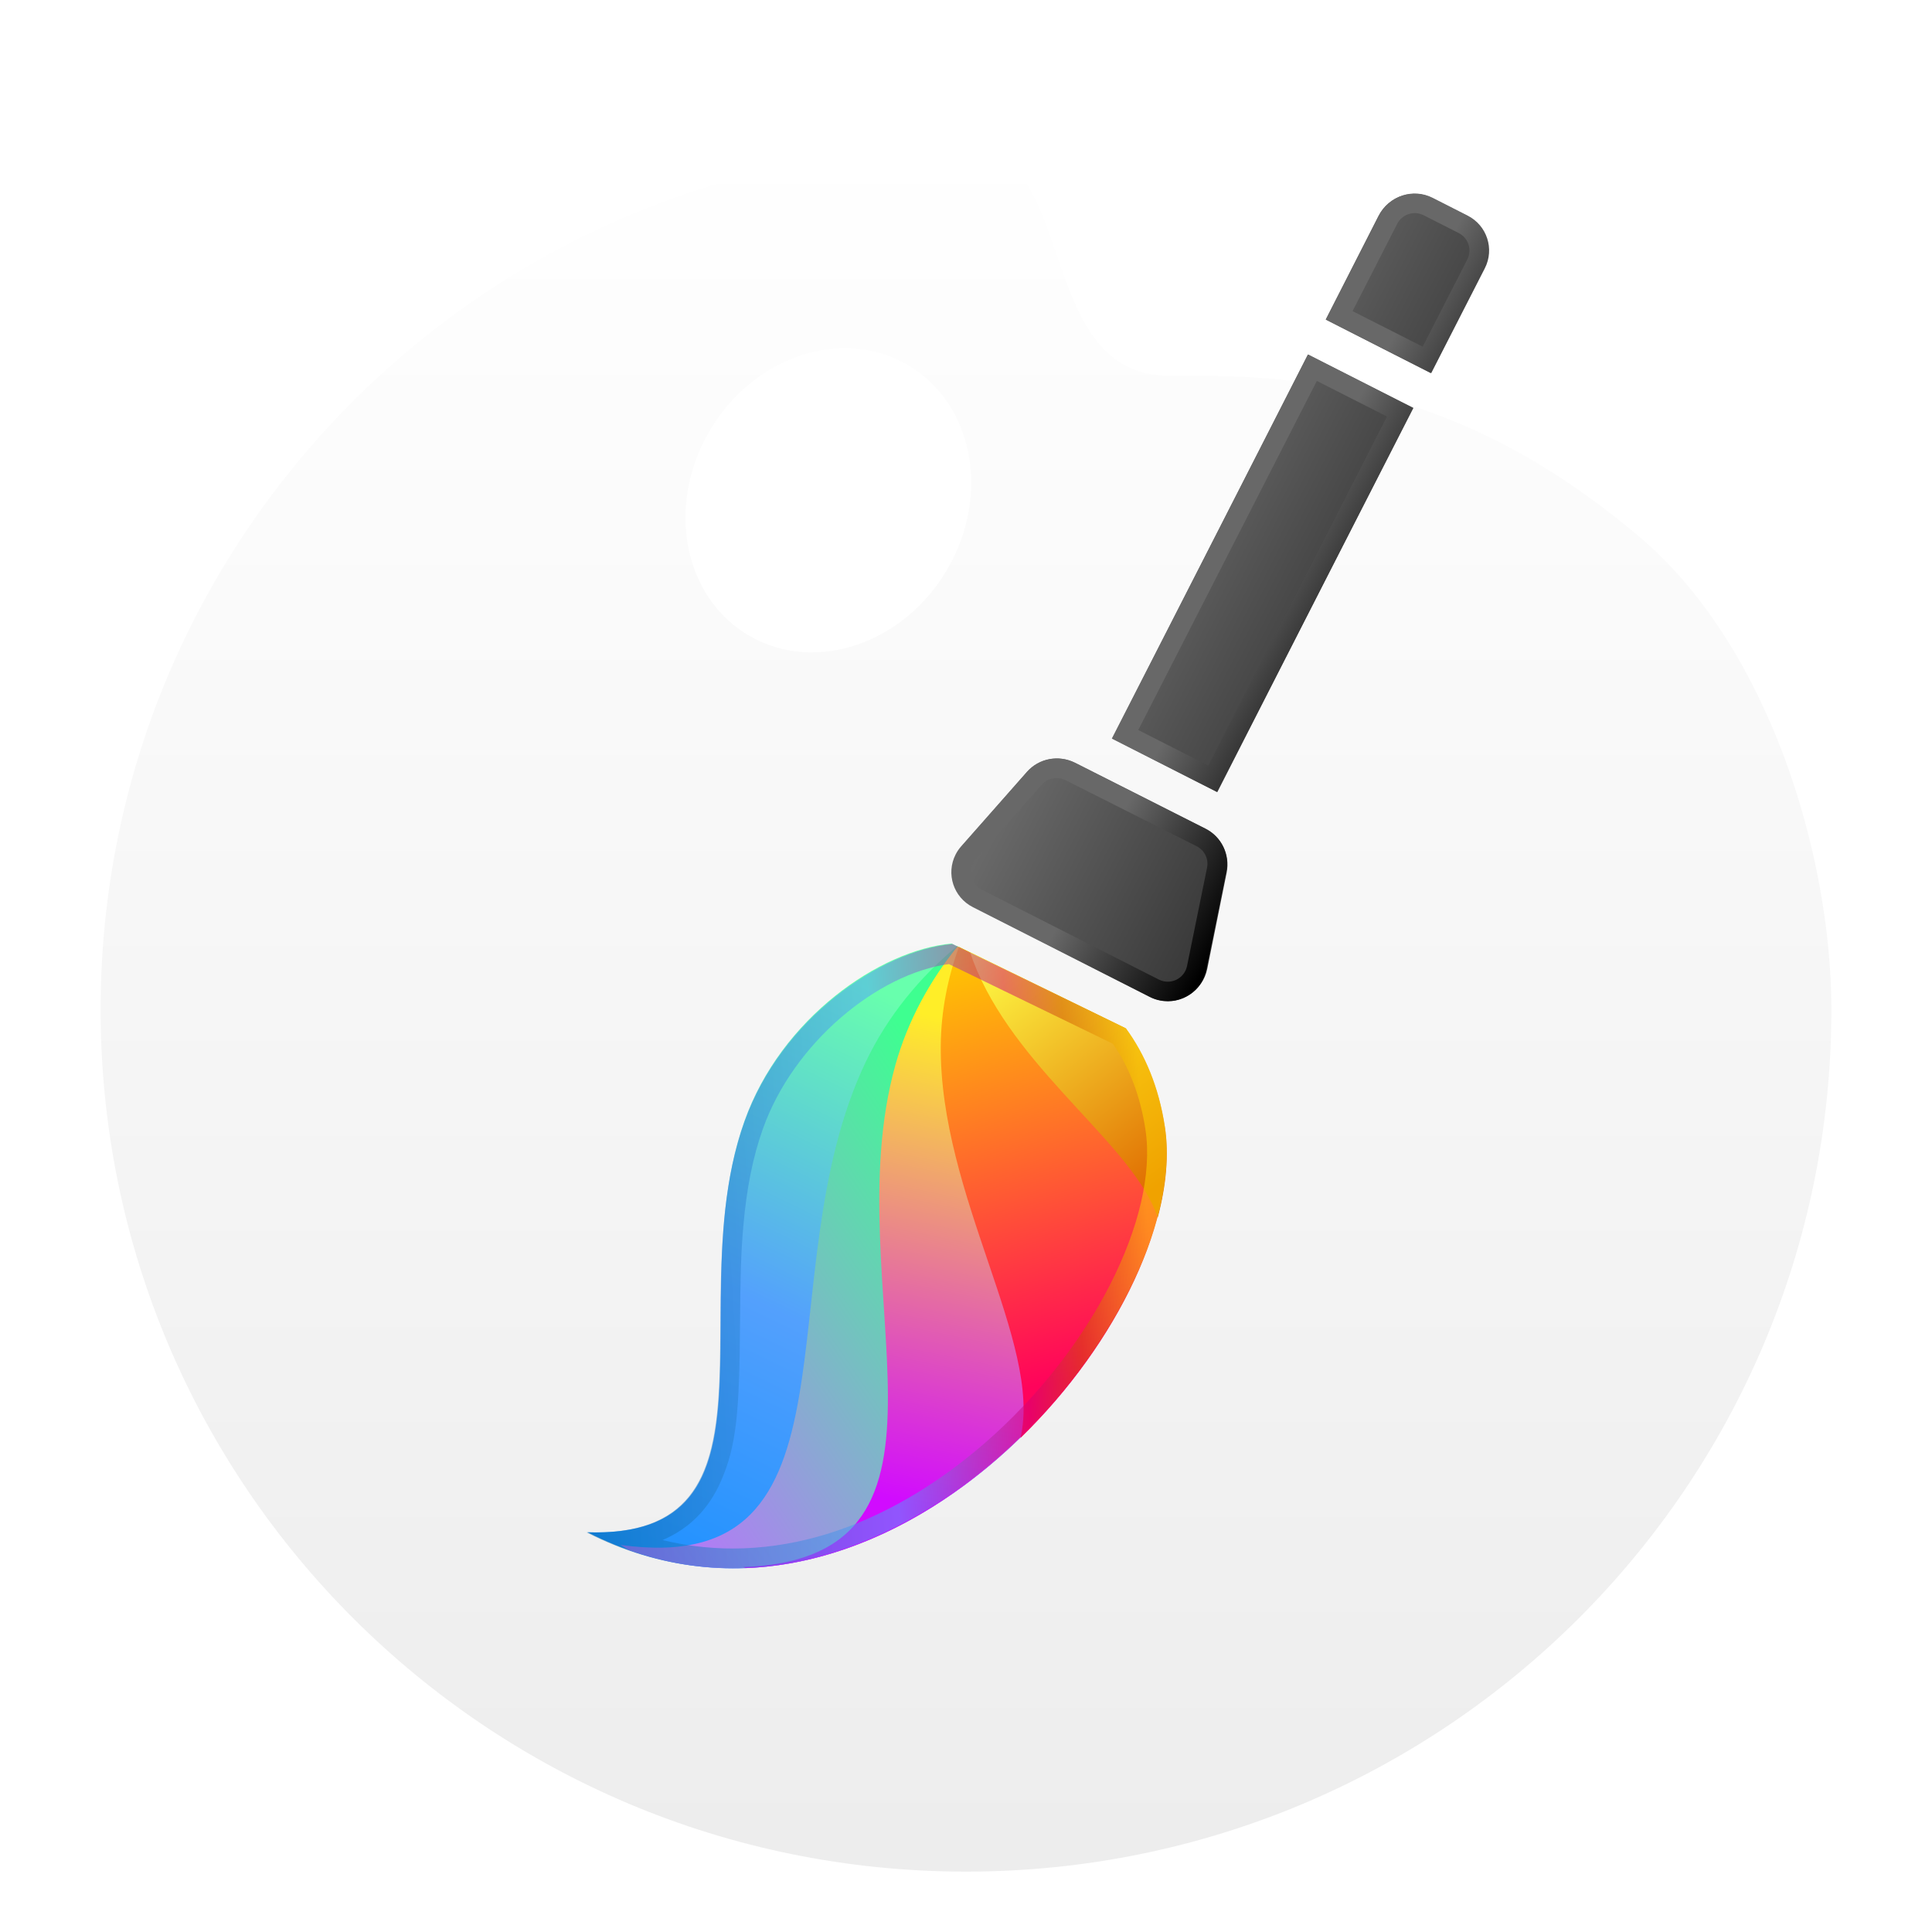 <?xml version="1.0" encoding="UTF-8"?>
<svg width="96px" height="96px" viewBox="0 0 96 96" version="1.1" xmlns="http://www.w3.org/2000/svg" xmlns:xlink="http://www.w3.org/1999/xlink">
    <title>apps/96/deepin-draw</title>
    <defs>
        <filter x="-8.1%" y="-9.1%" width="116.3%" height="119.3%" filterUnits="objectBoundingBox" id="filter-1">
            <feOffset dx="0" dy="2" in="SourceAlpha" result="shadowOffsetOuter1"></feOffset>
            <feGaussianBlur stdDeviation="2" in="shadowOffsetOuter1" result="shadowBlurOuter1"></feGaussianBlur>
            <feColorMatrix values="0 0 0 0 0   0 0 0 0 0   0 0 0 0 0  0 0 0 0.2 0" type="matrix" in="shadowBlurOuter1" result="shadowMatrixOuter1"></feColorMatrix>
            <feMerge>
                <feMergeNode in="shadowMatrixOuter1"></feMergeNode>
                <feMergeNode in="SourceGraphic"></feMergeNode>
            </feMerge>
        </filter>
        <linearGradient x1="50%" y1="0%" x2="50%" y2="98.139%" id="linearGradient-2">
            <stop stop-color="#FFFFFF" offset="0%"></stop>
            <stop stop-color="#EDEDED" offset="100%"></stop>
        </linearGradient>
        <filter x="-11.8%" y="-8.4%" width="130.8%" height="121.9%" filterUnits="objectBoundingBox" id="filter-3">
            <feOffset dx="2" dy="2" in="SourceAlpha" result="shadowOffsetOuter1"></feOffset>
            <feGaussianBlur stdDeviation="2.5" in="shadowOffsetOuter1" result="shadowBlurOuter1"></feGaussianBlur>
            <feColorMatrix values="0 0 0 0 0   0 0 0 0 0   0 0 0 0 0  0 0 0 0.2 0" type="matrix" in="shadowBlurOuter1" result="shadowMatrixOuter1"></feColorMatrix>
            <feMerge>
                <feMergeNode in="shadowMatrixOuter1"></feMergeNode>
                <feMergeNode in="SourceGraphic"></feMergeNode>
            </feMerge>
        </filter>
        <linearGradient x1="52.45%" y1="0%" x2="34.718%" y2="86.29%" id="linearGradient-4">
            <stop stop-color="#1B90FF" offset="0%"></stop>
            <stop stop-color="#53A0FD" offset="47.525%"></stop>
            <stop stop-color="#68FFAD" offset="100%"></stop>
        </linearGradient>
        <linearGradient x1="51.915%" y1="0%" x2="62.77%" y2="71.03%" id="linearGradient-5">
            <stop stop-color="#BC6FFF" offset="0%"></stop>
            <stop stop-color="#3EFF90" offset="100%"></stop>
        </linearGradient>
        <linearGradient x1="62.496%" y1="18.3%" x2="33.518%" y2="92.174%" id="linearGradient-6">
            <stop stop-color="#D10BFF" offset="0%"></stop>
            <stop stop-color="#FFEE28" offset="100%"></stop>
        </linearGradient>
        <linearGradient x1="96.359%" y1="20.781%" x2="0%" y2="84.636%" id="linearGradient-7">
            <stop stop-color="#FF035B" offset="0%"></stop>
            <stop stop-color="#FFC800" offset="100%"></stop>
        </linearGradient>
        <linearGradient x1="95.792%" y1="45.185%" x2="0%" y2="52.543%" id="linearGradient-8">
            <stop stop-color="#E06C00" offset="0%"></stop>
            <stop stop-color="#FFFF46" offset="100%"></stop>
        </linearGradient>
        <linearGradient x1="107.525%" y1="27.653%" x2="-3.498%" y2="35.741%" id="linearGradient-9">
            <stop stop-color="#FFD900" offset="0%"></stop>
            <stop stop-color="#FFD800" offset="14.463%"></stop>
            <stop stop-color="#CE4F02" offset="25.088%"></stop>
            <stop stop-color="#D30079" offset="33.457%"></stop>
            <stop stop-color="#53A0FD" offset="53.45%"></stop>
            <stop stop-color="#0064A2" offset="100%"></stop>
        </linearGradient>
        <linearGradient x1="-37.323%" y1="100%" x2="100%" y2="100%" id="linearGradient-10">
            <stop stop-color="#828282" offset="0%"></stop>
            <stop stop-color="#353535" offset="100%"></stop>
        </linearGradient>
        <linearGradient x1="30.34%" y1="78.679%" x2="48.44%" y2="94.003%" id="linearGradient-11">
            <stop stop-color="#686868" offset="0%"></stop>
            <stop stop-color="#000000" offset="100%"></stop>
        </linearGradient>
    </defs>
    <g id="apps/96/deepin-draw" stroke="none" stroke-width="1" fill="none" fill-rule="evenodd">
        <g id="Group-2" filter="url(#filter-1)" transform="translate(5, 3)">
            <path d="M43,2.336 C48.64,2.336 46.324,13.75 53.169,13.669 C60.69,13.58 67.951,14.522 76.412,21.631 C82.83,27.023 86,37.388 86,45.168 C86,68.824 66.748,88 43,88 C19.252,88 0,68.824 0,45.168 C0,21.513 19.252,2.336 43,2.336 Z M30.235,16.451 C28.076,20.176 28.978,24.721 32.25,26.603 C35.522,28.484 39.925,26.99 42.084,23.266 C44.242,19.541 43.34,14.996 40.068,13.114 C36.796,11.233 32.394,12.727 30.235,16.451 Z" id="Mask" fill="url(#linearGradient-2)"></path>
            <g id="编组" filter="url(#filter-3)" transform="translate(15.592, -0)">
                <g id="Group" transform="translate(0, 36.085)">
                    <path d="M18.292,2.603 C34.265,6.809 33.554,30.613 26.12,36.722 C24.536,38.023 22.932,38.754 21.387,39.078 L12.16,36.443 C9.733,33.818 8.343,28.027 10.415,23.002 C11.548,20.255 13.488,17.884 15.392,15.723 L15.76,15.307 C15.821,15.238 15.882,15.169 15.943,15.101 L16.307,14.693 L16.667,14.289 C20.358,10.14 23.145,6.684 18.292,2.603 Z" id="Combined-Shape" fill="url(#linearGradient-4)" transform="translate(20.299, 20.84) scale(1, -1) rotate(-42) translate(-20.299, -20.84)"></path>
                    <path d="M19.78,3.635 L20.232,3.709 C34.029,9.365 33.056,31.3 25.964,37.128 C24.38,38.429 22.777,39.159 21.231,39.484 L12.298,36.932 C11.955,34.597 12.046,32.087 12.764,29.648 C16.097,18.318 30.226,10.698 19.78,3.635 Z" id="Combined-Shape" fill="url(#linearGradient-5)" transform="translate(21.57, 21.559) scale(1, -1) rotate(-42) translate(-21.57, -21.559)"></path>
                    <path d="M26.1,4.124 L26.225,4.168 C34.705,12.398 33.133,29.348 27.029,34.364 C25.445,35.666 23.842,36.396 22.296,36.72 L13.385,34.174 C13.495,32.015 14.008,29.786 15.039,27.711 C20.121,17.484 34.852,12.593 26.1,4.124 Z" id="Combined-Shape" fill="url(#linearGradient-6)" transform="translate(22.742, 20.422) scale(1, -1) rotate(-42) translate(-22.742, -20.422)"></path>
                    <path d="M31.718,22.195 C30.135,23.497 28.531,24.227 26.986,24.551 L18.127,22.021 C18.734,20.52 19.59,19.069 20.723,17.786 C25.678,12.175 34.379,10.17 36.725,5.937 C37.18,12.683 35.176,19.354 31.718,22.195 Z" id="Combined-Shape" fill="url(#linearGradient-7)" transform="translate(27.458, 15.244) scale(1, -1) rotate(-42) translate(-27.458, -15.244)"></path>
                    <path d="M36.208,10.546 C34.624,11.847 33.021,12.578 31.475,12.902 L23.191,10.535 C23.481,10.369 23.78,10.215 24.089,10.073 C29.19,7.74 35.673,8.819 38.94,6.978 C38.183,8.454 37.263,9.679 36.208,10.546 Z" id="Combined-Shape" fill="url(#linearGradient-8)" transform="translate(31.064, 9.94) scale(1, -1) rotate(-42) translate(-31.064, -9.94)"></path>
                    <path d="M26.327,28.633 C31.631,24.037 34.98,17.425 34.327,13.061 C34.076,11.382 33.523,9.96 32.707,8.779 L24.558,4.82 C21.03,5.296 16.856,8.711 15.327,12.974 C14.812,14.408 14.503,16 14.342,17.857 C14.226,19.209 14.196,20.298 14.18,22.712 C14.151,27.079 14.001,28.774 13.223,30.531 C12.617,31.899 11.666,32.871 10.332,33.439 C15.712,34.759 21.374,32.926 26.327,28.633 Z M33.359,8.013 C34.29,9.284 34.991,10.895 35.294,12.918 C36.714,22.413 21.253,40.576 6.556,33.056 C16.796,33.382 11.17,21.667 14.406,12.646 C16.241,7.531 21.164,4.155 24.731,3.821 L33.359,8.013 Z" id="Combined-Shape" fill="url(#linearGradient-9)" fill-rule="nonzero" opacity="0.5"></path>
                </g>
                <path d="M37.057,10.581 L42.92,10.581 L42.92,31.997 L37.057,31.997 Z M35.974,33.906 L43.216,33.884 C44.115,33.881 44.906,34.48 45.148,35.347 L46.459,40.045 C46.756,41.109 46.134,42.212 45.07,42.509 C44.895,42.558 44.714,42.582 44.532,42.582 L34.782,42.582 C33.677,42.582 32.782,41.687 32.782,40.582 C32.782,40.415 32.803,40.248 32.844,40.086 L34.042,35.41 C34.268,34.527 35.063,33.909 35.974,33.906 Z M37.057,8.634 L42.92,8.634 L42.92,2.847 C42.92,1.742 42.025,0.847 40.92,0.847 L39.057,0.847 C37.952,0.847 37.057,1.742 37.057,2.847 L37.057,8.634 L37.057,8.634 Z" id="Combined-Shape" fill="url(#linearGradient-10)" transform="translate(39.657, 21.715) rotate(27) translate(-39.657, -21.715)"></path>
                <path d="M33.968,29.275 L37.451,31.043 L46.324,13.696 L42.841,11.928 L33.968,29.275 Z M42.414,10.619 L47.639,13.27 L37.878,32.352 L32.654,29.7 L42.414,10.619 Z M29.172,31.991 L25.901,35.698 C25.847,35.759 25.801,35.826 25.764,35.899 C25.519,36.378 25.71,36.964 26.191,37.208 L34.989,41.673 C35.068,41.713 35.152,41.743 35.239,41.76 C35.768,41.867 36.283,41.527 36.391,41 L37.386,36.113 C37.474,35.683 37.262,35.248 36.87,35.05 L30.347,31.765 C29.95,31.565 29.467,31.658 29.172,31.991 Z M30.788,30.896 L37.311,34.182 C38.096,34.577 38.519,35.447 38.344,36.306 L37.349,41.193 C37.134,42.247 36.102,42.928 35.044,42.714 C34.871,42.679 34.703,42.621 34.546,42.541 L25.748,38.075 C24.786,37.587 24.403,36.415 24.893,35.457 C24.967,35.312 25.059,35.177 25.167,35.055 L28.438,31.348 C29.027,30.682 29.993,30.496 30.788,30.896 Z M48.099,10.226 L50.318,5.89 C50.563,5.41 50.371,4.824 49.89,4.58 L48.149,3.696 C47.668,3.452 47.08,3.643 46.835,4.122 L44.616,8.459 L48.099,10.226 Z M43.302,8.884 L45.964,3.68 C46.454,2.722 47.631,2.341 48.593,2.829 L50.334,3.713 C51.296,4.201 51.678,5.373 51.188,6.331 L48.526,11.536 L43.302,8.884 Z" id="Combined-Shape" fill="url(#linearGradient-11)" fill-rule="nonzero"></path>
            </g>
        </g>
        <g id="Guide-96" transform="translate(3, 3)"></g>
    </g>
</svg>